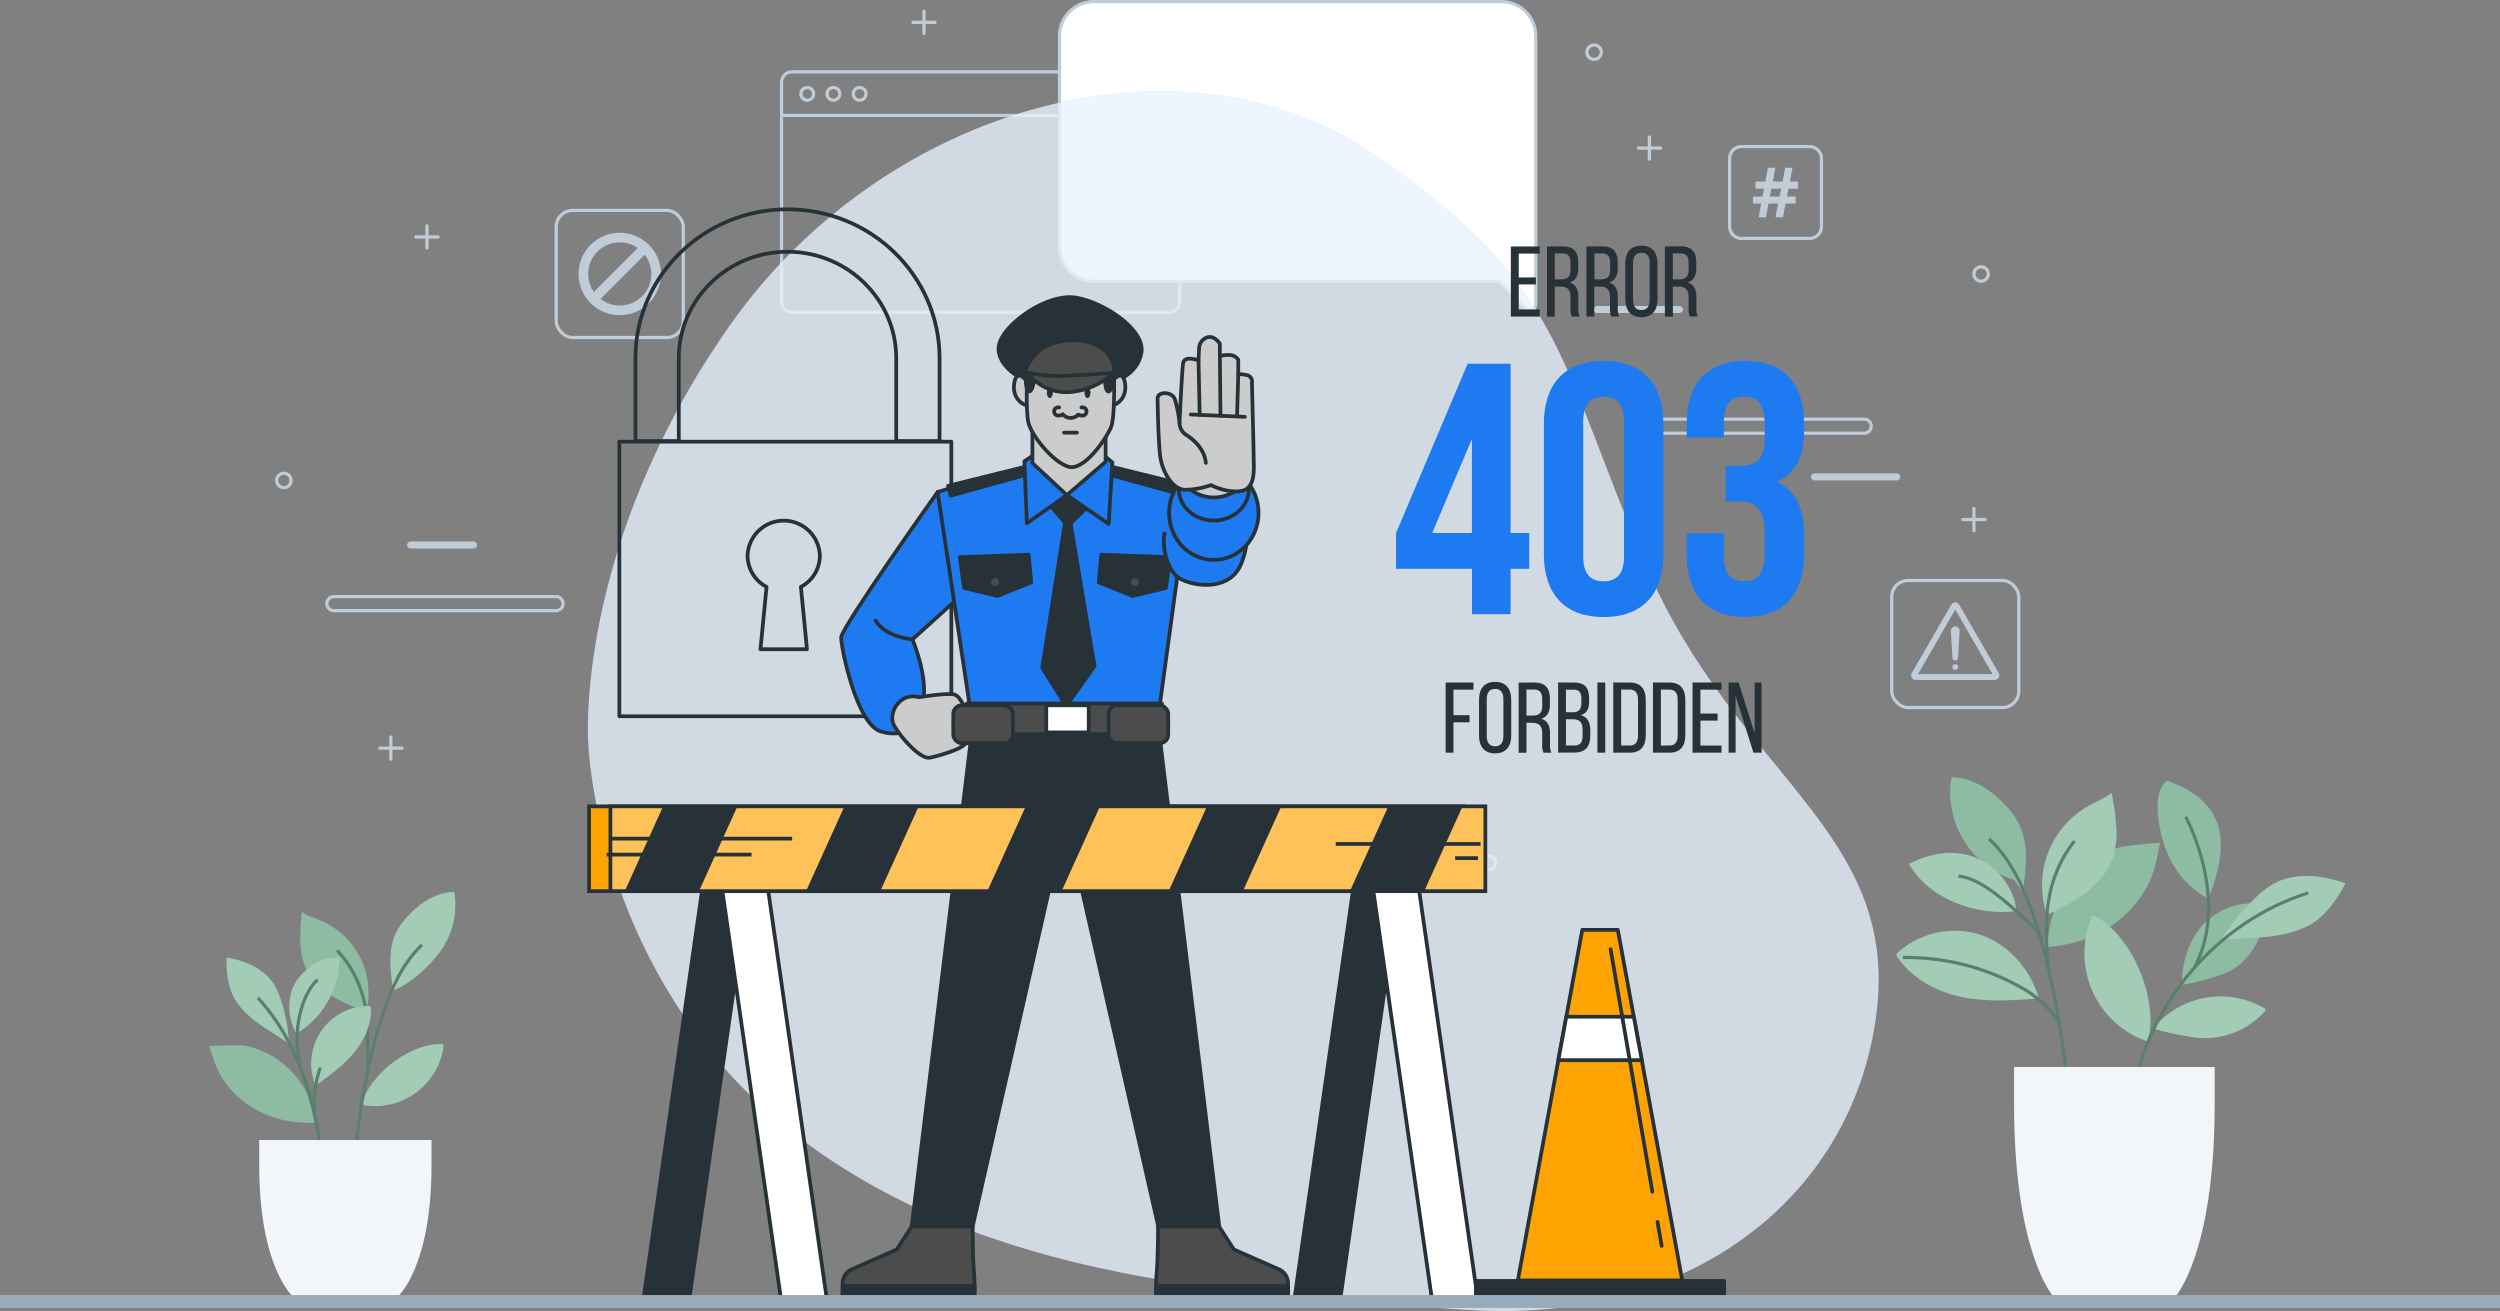 <svg xmlns="http://www.w3.org/2000/svg" width="777" height="407.5" viewBox="0 0 777 407.5">
  <rect x="0" y="0" width="777" height="407.5" fill="#808080" stroke="none"/>
  <g id="Group_15653" data-name="Group 15653" transform="translate(-245 -281.5)">
    <g id="Group_62" data-name="Group 62" transform="translate(187.925 242.928)">
      <path id="Path_106" data-name="Path 106" d="M170.861,353.02A24.293,24.293,0,0,0,157.2,324.9c-2.107-.94-4.366-1.59-6.274-2.886a55.97,55.97,0,0,0-.511,8.243,23.974,23.974,0,0,0,1.218,8.044c2.444,6.607,9.08,10.669,15.62,13.287" fill="#8ebca2"/>
      <path id="Path_107" data-name="Path 107" d="M171.549,370.737c-.226-6.355.01-16.379-1.536-21.89a34.291,34.291,0,0,0-8.159-14.9" fill="none" stroke="#597f6e" stroke-miterlimit="10" stroke-width="1"/>
      <path id="Path_108" data-name="Path 108" d="M155.316,387.507a28.478,28.478,0,0,0-11.362-19.21,28.159,28.159,0,0,0-10.235-4.627c-2.072-.477-11.644.021-11.644.021s2.03,7.094,4.385,10.5c5.489,7.937,15.11,13.969,28.856,13.318" fill="#8ebca2"/>
      <path id="Path_109" data-name="Path 109" d="M146.945,363.065a53.322,53.322,0,0,0-2.5-13.514,22.229,22.229,0,0,0-2.208-5.038c-3.158-5.016-9.074-7.362-14.763-8.395-.07,4.843.485,9.934,3.146,13.915a25.788,25.788,0,0,0,4.271,4.633c3.087,2.8,8.742,5.9,12.058,8.4" fill="#a2ccb6"/>
      <path id="Path_110" data-name="Path 110" d="M179.25,346.338c-.891-6.117-1.716-12.687,1.067-18.208a21.877,21.877,0,0,1,3.962-5.3c3.738-3.848,8.629-7.029,13.993-7.038a24.709,24.709,0,0,1-3.217,16.76c-3.018,4.966-10.275,12.008-15.8,13.791" fill="#a2ccb6"/>
      <path id="Path_111" data-name="Path 111" d="M169.422,381.879A21.352,21.352,0,0,0,194.89,364a.68.68,0,0,0-.8-.939c-9.833-.05-22.042,9.34-24.671,18.814" fill="#a2ccb6"/>
      <path id="Path_112" data-name="Path 112" d="M149.191,359.761c8.1-4.56,13.307-13.7,13.46-23.623-5.848-.325-10.25,3.274-12.8,6.376-3.547,4.318-3.846,11.907-.663,17.247" fill="#a2ccb6"/>
      <path id="Path_113" data-name="Path 113" d="M155.078,375.783A17.887,17.887,0,0,1,171.6,351.23a.773.773,0,0,1,.66.218.755.755,0,0,1,.1.412c.223,4.977-1.967,9.827-5.1,13.7s-7.18,6.89-11.234,9.785" fill="#a2ccb6"/>
      <path id="Path_114" data-name="Path 114" d="M188.23,332.206c-6.29,6-9.842,14.29-12.495,22.565-6.988,21.8-8.822,44.86-10.609,67.68" fill="none" stroke="#597f6e" stroke-miterlimit="10" stroke-width="1"/>
      <path id="Path_115" data-name="Path 115" d="M154.824,384.353a33.727,33.727,0,0,1,1.819-13.992" fill="none" stroke="#597f6e" stroke-miterlimit="10" stroke-width="1"/>
      <path id="Path_116" data-name="Path 116" d="M155.78,343.037c-5.107,4.558-8.078,16.954-5.366,26.062" fill="none" stroke="#597f6e" stroke-miterlimit="10" stroke-width="1"/>
      <path id="Path_117" data-name="Path 117" d="M157.914,412.536c-.249-20.952-5.125-47.082-20.711-63.843" fill="none" stroke="#597f6e" stroke-miterlimit="10" stroke-width="1"/>
      <path id="Path_118" data-name="Path 118" d="M191.188,392.877v7.992c0,31.689-10.506,40.7-10.506,40.7H148.149s-10.506-9.014-10.506-40.7v-7.992Z" fill="#f2f5f9"/>
    </g>
    <g id="Group_47" data-name="Group 47" transform="translate(355.287 242.928)">
      <path id="Path_64" data-name="Path 64" d="M526.154,332.892a33.154,33.154,0,0,1,10.283-23.863,32.812,32.812,0,0,1,11.136-6.855c2.322-.856,13.449-1.7,13.449-1.7s-1.3,8.491-3.512,12.77c-5.167,9.977-15.386,18.364-31.356,19.643" fill="#8ebca2"/>
      <path id="Path_65" data-name="Path 65" d="M558.879,358.236a27.08,27.08,0,0,1,34.526-6.34.589.589,0,0,1,.143,1.081,25.163,25.163,0,0,1-20.913,8.141,90.026,90.026,0,0,1-13.756-2.882" fill="#a2ccb6"/>
      <path id="Path_66" data-name="Path 66" d="M567.82,344.692c.008-7.766,2.59-14.737,7.149-19.3a21.48,21.48,0,0,1,17.991-5.859.967.967,0,0,1,.661.278,1.256,1.256,0,0,1,.214.894c-.4,9.35-5.084,17.091-12.234,20.2a70.461,70.461,0,0,1-13.781,3.788" fill="#8ebca2"/>
      <path id="Path_67" data-name="Path 67" d="M579.878,330.8a65.439,65.439,0,0,1,11.1-13.462,27.687,27.687,0,0,1,5.607-4.217c6.689-3.593,14.941-2.48,22.133-.047-2.86,5.433-6.591,10.75-12.078,13.5a33.224,33.224,0,0,1-7.743,2.468c-5.262,1.171-13.668,1.057-19.014,1.754" fill="#a2ccb6"/>
      <path id="Path_68" data-name="Path 68" d="M576.054,317.832c-13.382-7.01-15.358-21.63-15.7-27.038-.212-3.388.009-7.156,2.832-9.6,16.582,5.837,20.815,17.062,12.864,36.633" fill="#8ebca2"/>
      <path id="Path_69" data-name="Path 69" d="M518.388,315.724c1.038-7.121,2-14.771-1.242-21.2a25.477,25.477,0,0,0-4.612-6.177c-4.352-4.48-10.046-8.183-16.291-8.193a28.473,28.473,0,0,0,19.339,31.823" fill="#8ebca2"/>
      <path id="Path_70" data-name="Path 70" d="M557.307,362.3a28.912,28.912,0,0,1-17.641-38.261.921.921,0,0,1,1.572-.556c11.543,6.634,19.441,25.937,16.069,38.817" fill="#a2ccb6"/>
      <path id="Path_71" data-name="Path 71" d="M525.94,322.968a28.285,28.285,0,0,1,13.021-33.989c2.349-1.3,4.9-2.282,6.987-3.976a65.212,65.212,0,0,1,1.419,9.51,27.87,27.87,0,0,1-.606,9.451c-2.171,7.909-9.461,13.286-16.783,16.979" fill="#a2ccb6"/>
      <path id="Path_72" data-name="Path 72" d="M516.27,321.768c-12.017,1.456-26.815-3.394-33.238-14.714,20.548-10.444,33.238,5.534,33.238,14.714" fill="#a2ccb6"/>
      <path id="Path_73" data-name="Path 73" d="M523.282,348.582c-2.7-9.229-9.787-16.8-18.33-19.565a26.239,26.239,0,0,0-25.2,5.471,1.014,1.014,0,0,0-.286,1.617c4.592,6.641,11.92,10.562,19.414,12.215s15.231,1.258,22.86.687" fill="#a2ccb6"/>
      <path id="Path_74" data-name="Path 74" d="M507.933,299.272c7.323,6.981,11.459,16.636,14.547,26.27,8.136,25.377,10.27,52.226,12.351,78.793" fill="none" stroke="#597f6e" stroke-miterlimit="10" stroke-width="1"/>
      <path id="Path_75" data-name="Path 75" d="M529.718,356.448a33.2,33.2,0,0,0-12.294-11.23,72.97,72.97,0,0,0-36.284-9.052" fill="none" stroke="#597f6e" stroke-miterlimit="10" stroke-width="1"/>
      <path id="Path_76" data-name="Path 76" d="M526.181,338.781c-.375-7.393-.917-14.19.324-20.737a39.924,39.924,0,0,1,7.968-18.1" fill="none" stroke="#597f6e" stroke-miterlimit="10" stroke-width="1"/>
      <path id="Path_77" data-name="Path 77" d="M498.406,310.868c7.944.644,17.864,10.9,24.876,17.244" fill="none" stroke="#597f6e" stroke-miterlimit="10" stroke-width="1"/>
      <path id="Path_78" data-name="Path 78" d="M552.443,379.852c4.408-29.185,26.518-54.965,54.692-63.768" fill="none" stroke="#597f6e" stroke-miterlimit="10" stroke-width="1"/>
      <path id="Path_79" data-name="Path 79" d="M569.057,292.418c6.591,13.294,10.705,32.186,2.563,47.052" fill="none" stroke="#597f6e" stroke-miterlimit="10" stroke-width="1"/>
      <path id="Path_80" data-name="Path 80" d="M578.031,370.187V381.9c0,46.455-12.231,59.669-12.231,59.669H527.926s-12.232-13.214-12.232-59.669V370.187Z" fill="#f2f5f9"/>
    </g>
    <g id="Group_15651" data-name="Group 15651" transform="translate(-19 -30)">
      <g id="Group_1" data-name="Group 1" transform="translate(258.015 256.323)">
        <rect id="Rectangle_2" data-name="Rectangle 2" width="123.751" height="74.75" rx="3.206" transform="translate(248.891 77.505)" fill="none" stroke="#c0ccd8" stroke-miterlimit="10" stroke-width="1"/>
        <line id="Line_1" data-name="Line 1" x2="123.751" transform="translate(248.891 91.05)" fill="none" stroke="#c0ccd8" stroke-miterlimit="10" stroke-width="1"/>
        <circle id="Ellipse_1" data-name="Ellipse 1" cx="1.978" cy="1.978" r="1.978" transform="translate(254.906 82.374)" fill="none" stroke="#c0ccd8" stroke-miterlimit="10" stroke-width="1"/>
        <path id="Path_1" data-name="Path 1" d="M267,84.352a1.978,1.978,0,1,1-1.978-1.978A1.978,1.978,0,0,1,267,84.352Z" fill="none" stroke="#c0ccd8" stroke-miterlimit="10" stroke-width="1"/>
        <path id="Path_2" data-name="Path 2" d="M275.138,84.352a1.978,1.978,0,1,1-1.978-1.978A1.978,1.978,0,0,1,275.138,84.352Z" fill="none" stroke="#c0ccd8" stroke-miterlimit="10" stroke-width="1"/>
      </g>
      <g id="Group_5" data-name="Group 5" transform="translate(258.015 256.323)">
        <g id="Group_4" data-name="Group 4">
          <g id="Group_2" data-name="Group 2">
            <rect id="Rectangle_3" data-name="Rectangle 3" width="39.503" height="39.503" rx="5.12" transform="translate(178.852 120.573)" fill="none" stroke="#c0ccd8" stroke-linejoin="round" stroke-width="1"/>
          </g>
          <g id="Group_3" data-name="Group 3">
            <circle id="Ellipse_2" data-name="Ellipse 2" cx="11.314" cy="11.314" r="11.314" transform="translate(187.29 129.01)" fill="none" stroke="#c0ccd8" stroke-miterlimit="10" stroke-width="3"/>
            <line id="Line_2" data-name="Line 2" x1="15.974" y2="15.974" transform="translate(190.268 132.337)" fill="none" stroke="#c0ccd8" stroke-miterlimit="10" stroke-width="3"/>
          </g>
        </g>
      </g>
      <path id="Path_3" data-name="Path 3" d="M480.238,151.089l-8.193-8.49H345.958a10.683,10.683,0,0,1-10.683-10.683V66.36a10.683,10.683,0,0,1,10.683-10.683H472.611A10.683,10.683,0,0,1,483.294,66.36v83.495A1.777,1.777,0,0,1,480.238,151.089Z" transform="translate(258.015 256.323)" fill="#fff" stroke="#c0ccd8" stroke-linejoin="round" stroke-width="1"/>
      <g id="Group_12" data-name="Group 12" transform="translate(258.015 256.323)">
        <g id="Group_11" data-name="Group 11">
          <g id="Group_8" data-name="Group 8">
            <rect id="Rectangle_4" data-name="Rectangle 4" width="39.503" height="39.503" rx="5.12" transform="translate(593.929 235.585)" fill="none" stroke="#c0ccd8" stroke-linejoin="round" stroke-width="1"/>
          </g>
          <g id="Group_10" data-name="Group 10">
            <g id="Group_9" data-name="Group 9">
              <path id="Path_7" data-name="Path 7" d="M626.412,266.43a1.415,1.415,0,0,1-.473.081l-24.517.008a1.437,1.437,0,0,1-1.246-2.156l12.252-21.237a1.436,1.436,0,0,1,2.489,0l12.267,21.229a1.437,1.437,0,0,1-.772,2.076ZM602.1,264.692l23.166-.009-11.59-20.058Z" fill="#c0ccd8"/>
            </g>
            <path id="Path_8" data-name="Path 8" d="M613.678,260.471h0a.868.868,0,0,1-.867-.829l-.5-8.356a1.361,1.361,0,0,1,1.359-1.423h0a1.362,1.362,0,0,1,1.361,1.422l-.49,8.357A.869.869,0,0,1,613.678,260.471Z" fill="#c0ccd8"/>
            <path id="Path_9" data-name="Path 9" d="M614.563,262.486a.884.884,0,1,1-.884-.883A.884.884,0,0,1,614.563,262.486Z" fill="#c0ccd8"/>
          </g>
        </g>
      </g>
      <path id="Path_10" data-name="Path 10" d="M96.442,204.5a2.229,2.229,0,1,1-2.228-2.228A2.228,2.228,0,0,1,96.442,204.5Z" transform="translate(258.015 256.323)" fill="none" stroke="#c0ccd8" stroke-linecap="round" stroke-linejoin="round" stroke-width="1"/>
      <path id="Path_11" data-name="Path 11" d="M470.817,323.314a2.229,2.229,0,1,1-2.228-2.229A2.229,2.229,0,0,1,470.817,323.314Z" transform="translate(258.015 256.323)" fill="none" stroke="#c0ccd8" stroke-linecap="round" stroke-linejoin="round" stroke-width="1"/>
      <path id="Path_12" data-name="Path 12" d="M623.942,140.324a2.229,2.229,0,1,1-2.229-2.228A2.228,2.228,0,0,1,623.942,140.324Z" transform="translate(258.015 256.323)" fill="none" stroke="#c0ccd8" stroke-linecap="round" stroke-linejoin="round" stroke-width="1"/>
      <path id="Path_13" data-name="Path 13" d="M503.662,71.4a2.229,2.229,0,1,1-2.229-2.228A2.228,2.228,0,0,1,503.662,71.4Z" transform="translate(258.015 256.323)" fill="none" stroke="#c0ccd8" stroke-linecap="round" stroke-linejoin="round" stroke-width="1"/>
      <g id="Group_13" data-name="Group 13" transform="translate(258.015 256.323)">
        <line id="Line_3" data-name="Line 3" y2="6.9" transform="translate(619.485 213.203)" fill="none" stroke="#c0ccd8" stroke-linecap="round" stroke-linejoin="round" stroke-width="1"/>
        <line id="Line_4" data-name="Line 4" x1="6.901" transform="translate(616.035 216.654)" fill="none" stroke="#c0ccd8" stroke-linecap="round" stroke-linejoin="round" stroke-width="1"/>
      </g>
      <g id="Group_15" data-name="Group 15" transform="translate(258.015 256.323)">
        <line id="Line_7" data-name="Line 7" y2="6.901" transform="translate(293.163 58.677)" fill="none" stroke="#c0ccd8" stroke-linecap="round" stroke-linejoin="round" stroke-width="1"/>
        <line id="Line_8" data-name="Line 8" x1="6.9" transform="translate(289.712 62.127)" fill="none" stroke="#c0ccd8" stroke-linecap="round" stroke-linejoin="round" stroke-width="1"/>
      </g>
      <g id="Group_16" data-name="Group 16" transform="translate(258.015 256.323)">
        <line id="Line_9" data-name="Line 9" y2="6.9" transform="translate(138.696 125.375)" fill="none" stroke="#c0ccd8" stroke-linecap="round" stroke-linejoin="round" stroke-width="1"/>
        <line id="Line_10" data-name="Line 10" x1="6.9" transform="translate(135.246 128.825)" fill="none" stroke="#c0ccd8" stroke-linecap="round" stroke-linejoin="round" stroke-width="1"/>
      </g>
      <g id="Group_17" data-name="Group 17" transform="translate(258.015 256.323)">
        <line id="Line_11" data-name="Line 11" y2="6.9" transform="translate(127.465 284.249)" fill="none" stroke="#c0ccd8" stroke-linecap="round" stroke-linejoin="round" stroke-width="1"/>
        <line id="Line_12" data-name="Line 12" x1="6.9" transform="translate(124.014 287.699)" fill="none" stroke="#c0ccd8" stroke-linecap="round" stroke-linejoin="round" stroke-width="1"/>
      </g>
      <g id="Group_18" data-name="Group 18" transform="translate(258.015 256.323)">
        <line id="Line_13" data-name="Line 13" y2="6.901" transform="translate(518.615 97.746)" fill="none" stroke="#c0ccd8" stroke-linecap="round" stroke-linejoin="round" stroke-width="1"/>
        <line id="Line_14" data-name="Line 14" x1="6.9" transform="translate(515.164 101.197)" fill="none" stroke="#c0ccd8" stroke-linecap="round" stroke-linejoin="round" stroke-width="1"/>
      </g>
      <path id="Path_14" data-name="Path 14" d="M178.8,244.962h-69.05a2.185,2.185,0,0,1-2.185-2.185h0a2.184,2.184,0,0,1,2.185-2.184H178.8a2.184,2.184,0,0,1,2.185,2.184h0A2.185,2.185,0,0,1,178.8,244.962Z" transform="translate(258.015 256.323)" fill="none" stroke="#c0ccd8" stroke-miterlimit="10" stroke-width="1"/>
      <path id="Path_15" data-name="Path 15" d="M585.366,189.821h-69.05a2.185,2.185,0,0,1-2.185-2.185h0a2.184,2.184,0,0,1,2.185-2.184h69.05a2.184,2.184,0,0,1,2.184,2.184h0A2.184,2.184,0,0,1,585.366,189.821Z" transform="translate(258.015 256.323)" fill="none" stroke="#c0ccd8" stroke-miterlimit="10" stroke-width="1"/>
      <path id="Path_16" data-name="Path 16" d="M595.474,204.5H569.949a1.092,1.092,0,0,1-1.092-1.092h0a1.091,1.091,0,0,1,1.092-1.092h25.525a1.091,1.091,0,0,1,1.092,1.092h0A1.092,1.092,0,0,1,595.474,204.5Z" transform="translate(258.015 256.323)" fill="#c0ccd8"/>
      <path id="Path_17" data-name="Path 17" d="M527.927,152.467H502.4a1.092,1.092,0,0,1-1.092-1.092h0a1.092,1.092,0,0,1,1.092-1.093h25.525a1.092,1.092,0,0,1,1.092,1.093h0A1.092,1.092,0,0,1,527.927,152.467Z" transform="translate(258.015 256.323)" fill="#c0ccd8"/>
      <path id="Path_18" data-name="Path 18" d="M153.139,225.657H133.613a1.092,1.092,0,0,1-1.092-1.092h0a1.092,1.092,0,0,1,1.092-1.092h19.526a1.092,1.092,0,0,1,1.092,1.092h0A1.092,1.092,0,0,1,153.139,225.657Z" transform="translate(258.015 256.323)" fill="#c0ccd8"/>
      <g id="Group_21" data-name="Group 21" transform="translate(258.015 256.323)">
        <path id="Rectangle_5" data-name="Rectangle 5" d="M3.7,0h21.14a3.7,3.7,0,0,1,3.7,3.7v21.14a3.7,3.7,0,0,1-3.7,3.7H3.7a3.7,3.7,0,0,1-3.7-3.7V3.7A3.7,3.7,0,0,1,3.7,0Z" transform="translate(572.089 129.279) rotate(180)" fill="none" stroke="#c0ccd8" stroke-linejoin="round" stroke-width="1"/>
        <g id="Group_20" data-name="Group 20">
          <g id="Group_19" data-name="Group 19">
            <path id="Path_19" data-name="Path 19" d="M561.862,113.806l-.5,2.451h2.727v2.177h-3.139l-.813,4.289h-2.325l.825-4.289h-3l-.8,4.289h-2.272l.782-4.289H550.83v-2.177h2.926l.5-2.451h-2.661V111.6h3.053l.813-4.3h2.314l-.813,4.3H560l.823-4.3H563.1l-.824,4.3h2.536v2.208Zm-5.814,2.451h3.025l.5-2.451h-3.024Z" fill="#c0ccd8"/>
          </g>
        </g>
      </g>
    </g>
    <g id="Group_15652" data-name="Group 15652" transform="translate(372.355 238.9)">
      <g id="freepik--background-simple--inject-2">
        <path id="Path_9136" data-name="Path 9136" d="M55.48,273.73s2.32,72,62.43,120,143.41,51.43,210.84,56,119.23-33.62,127-91.32-43.72-74.64-71.68-140.33S358.64,130.8,299.49,90.4,147.8,74.81,99.29,144,55.48,273.73,55.48,273.73Z" fill="rgba(30,122,240,0.26)"/>
        <path id="Path_9137" data-name="Path 9137" d="M55.48,273.73s2.32,72,62.43,120,143.41,51.43,210.84,56,119.23-33.62,127-91.32-43.72-74.64-71.68-140.33S358.64,130.8,299.49,90.4,147.8,74.81,99.29,144,55.48,273.73,55.48,273.73Z" fill="#fff" opacity="0.7"/>
      </g>
      <g id="freepik--Padlock--inject-2">
        <path id="Path_9138" data-name="Path 9138" d="M83.61,179.69V153.92c0-18.24,15.16-33.08,33.79-33.08s33.79,14.84,33.79,33.08v25.77h13.47V153.92c0-25.51-21.2-46.27-47.26-46.27s-47.26,20.76-47.26,46.27v25.77Z" fill="none" stroke="#263238" stroke-linecap="round" stroke-linejoin="round" stroke-width="1.166"/>
        <rect id="Rectangle_2468" data-name="Rectangle 2468" width="103.18" height="85.35" transform="translate(65.14 179.87)" fill="none" stroke="#263238" stroke-linecap="round" stroke-linejoin="round" stroke-width="1.166"/>
        <path id="Path_9139" data-name="Path 9139" d="M127.46,215.32a11.24,11.24,0,0,0-22.47,0,11,11,0,0,0,5.9,9.68L109,244.38h14.45L121.56,225a11,11,0,0,0,5.9-9.68Z" fill="none" stroke="#263238" stroke-linecap="round" stroke-linejoin="round" stroke-width="1.166"/>
      </g>
      <g id="freepik--Character--inject-2">
        <path id="Path_9140" data-name="Path 9140" d="M232.64,267.99l-25.69-1.69v-.42l-3.16.21-3.15-.21v.42l-25.69,1.69L156,423.79h18.95l28.21-124.22h1.27l28.21,124.22h18.95Z" fill="#263238" stroke="#263238" stroke-linecap="round" stroke-linejoin="round" stroke-width="1.166"/>
        <path id="Path_9141" data-name="Path 9141" d="M156,423.78l-4.63,7.16-14.32,6.32a4.88,4.88,0,0,0-2.52,4.21v5.47h40.84a54.213,54.213,0,0,0,0-8.84c-.42-4.21-.42-14.32-.42-14.32Z" fill="#4c4c4c" stroke="#263238" stroke-linecap="round" stroke-linejoin="round" stroke-width="1.166"/>
        <path id="Path_9142" data-name="Path 9142" d="M134.53,442.31v4.63h40.84s.19-2,.19-4.63Z" fill="#263238" stroke="#263238" stroke-linecap="round" stroke-linejoin="round" stroke-width="1.166"/>
        <path id="Path_9143" data-name="Path 9143" d="M251.51,423.78l4.63,7.16,14.32,6.32a4.88,4.88,0,0,1,2.52,4.21v5.47H232.14a54.208,54.208,0,0,1,0-8.84c.42-4.21.42-14.32.42-14.32Z" fill="#4c4c4c" stroke="#263238" stroke-linecap="round" stroke-linejoin="round" stroke-width="1.166"/>
        <path id="Path_9144" data-name="Path 9144" d="M273,442.31v4.63H232.14s-.18-2-.19-4.63Z" fill="#263238" stroke="#263238" stroke-linecap="round" stroke-linejoin="round" stroke-width="1.166"/>
        <path id="Path_9145" data-name="Path 9145" d="M164.07,195.51s-30,42.16-30,45.25,4.77,26.95,12.35,29.19,11.79-1.68,13.19-9.54-3.37-19.09-3.37-19.09l14-12.63Z" fill="#1e7af0" stroke="#263238" stroke-linecap="round" stroke-linejoin="round" stroke-width="1.166"/>
        <path id="Path_9146" data-name="Path 9146" d="M158.25,259.29s8.7-1.41,10.95-.85,3.93,5.9,3.93,5.9.84,7.86-.57,9.54-8.14,3.65-10.94,4.21-8.71-5.89-11-9.82S152.35,257.6,158.25,259.29Z" fill="#ccc" stroke="#263238" stroke-linecap="round" stroke-linejoin="round" stroke-width="1.166"/>
        <path id="Path_9147" data-name="Path 9147" d="M170.38,193.6l-6.31,1.91,9.94,66.35h59.08l8.99-65.97-8.03-3.06-29.64-6.5Z" fill="#1e7af0" stroke="#263238" stroke-linecap="round" stroke-linejoin="round" stroke-width="1.166"/>
        <path id="Path_9148" data-name="Path 9148" d="M236.34,215.78l-1.33,9.56-10.33,2.48-10.52-4.2.77-8.61Z" fill="#263238" stroke="#263238" stroke-linecap="round" stroke-linejoin="round" stroke-width="1.166"/>
        <circle id="Ellipse_108" data-name="Ellipse 108" cx="1.82" cy="1.82" r="1.82" transform="translate(223.53 221.7)" fill="#4c4c4c" stroke="#263238" stroke-linecap="round" stroke-linejoin="round" stroke-width="1.166"/>
        <path id="Path_9149" data-name="Path 9149" d="M198.1,198.57l5.55,6.5-7.08,45.12,7.46,11.86,8.8-12.43-7.46-44.36,6.31-6.12-6.69-8.6Z" fill="#263238" stroke="#263238" stroke-linecap="round" stroke-linejoin="round" stroke-width="1.166"/>
        <path id="Path_9150" data-name="Path 9150" d="M192.75,187.29l-25.43,6.31.77,3.06,24.85-6.89Z" fill="#263238" stroke="#263238" stroke-linecap="round" stroke-linejoin="round" stroke-width="1.166"/>
        <path id="Path_9151" data-name="Path 9151" d="M213.59,186.52l25.43,6.31-.76,3.06-24.86-6.88Z" fill="#263238" stroke="#263238" stroke-linecap="round" stroke-linejoin="round" stroke-width="1.166"/>
        <path id="Path_9152" data-name="Path 9152" d="M239,192.83s9.62,2.17,15.51,5.54,7.3,10.95,3.93,19.37-13.75,7.3-18.52,5-6.18-10.66-5.34-14.31" fill="#1e7af0" stroke="#263238" stroke-linecap="round" stroke-linejoin="round" stroke-width="1.166"/>
        <path id="Path_9153" data-name="Path 9153" d="M193.9,184.04l-2.87,1.91.76,19.31,12.43-8.79,13,8.98,1.15-19.12-3.44-2.87Z" fill="#1e7af0" stroke="#263238" stroke-linecap="round" stroke-linejoin="round" stroke-width="1.166"/>
        <path id="Path_9154" data-name="Path 9154" d="M219,161.07s7.06-1.72,8.39-8.78S216,136.64,207.18,135.12s-21.75,7.63-23.85,13.93,6.1,12.59,14.88,13.93S219,161.07,219,161.07Z" fill="#263238" stroke="#263238" stroke-linecap="round" stroke-linejoin="round" stroke-width="1.166"/>
        <path id="Path_9155" data-name="Path 9155" d="M192.68,162.22s-3.82-5.92-4.77-.77,3.05,7.44,4.77,7.25S192.68,162.22,192.68,162.22Z" fill="#ccc" stroke="#263238" stroke-linecap="round" stroke-linejoin="round" stroke-width="1.166"/>
        <path id="Path_9156" data-name="Path 9156" d="M217.49,162.22s3.82-5.92,4.77-.77-3,7.44-4.77,7.25S217.49,162.22,217.49,162.22Z" fill="#ccc" stroke="#263238" stroke-linecap="round" stroke-linejoin="round" stroke-width="1.166"/>
        <path id="Path_9157" data-name="Path 9157" d="M193.52,173.9v12.62l10.7,9.95,12.05-10.33V174.29Z" fill="#ccc" stroke="#263238" stroke-linecap="round" stroke-linejoin="round" stroke-width="1.166"/>
        <path id="Path_9158" data-name="Path 9158" d="M191.92,158.4s-.58,11.83.38,15.65,7.25,11.83,12.21,13.55,11.83-8.59,13.36-12,.95-17.94.95-17.94-2.09-5-6.29-6.48S195.35,147,191.92,158.4Z" fill="#ccc" stroke="#263238" stroke-linecap="round" stroke-linejoin="round" stroke-width="1.166"/>
        <path id="Path_9159" data-name="Path 9159" d="M199.85,164.68c0,.9-.41,1.63-.92,1.63s-.92-.73-.92-1.63.41-1.63.92-1.63S199.85,163.78,199.85,164.68Z" fill="#263238"/>
        <path id="Path_9160" data-name="Path 9160" d="M211.56,164.68c0,.9-.41,1.63-.92,1.63s-.92-.73-.92-1.63.41-1.63.92-1.63S211.56,163.78,211.56,164.68Z" fill="#263238"/>
        <path id="Path_9161" data-name="Path 9161" d="M201.84,169.24a1.28,1.28,0,1,0,0,2.49,1.74,1.74,0,0,0,1.11-.37,3.21,3.21,0,0,0,4.82.08,1.8,1.8,0,0,0,1,.29,1.28,1.28,0,1,0,0-2.49" fill="#ccc" stroke="#263238" stroke-linecap="round" stroke-linejoin="round" stroke-width="1.166"/>
        <line id="Line_24" data-name="Line 24" x2="3.99" transform="translate(203.36 177.07)" fill="#ccc" stroke="#263238" stroke-linecap="round" stroke-linejoin="round" stroke-width="1.166"/>
        <path id="Path_9162" data-name="Path 9162" d="M191.48,161.27s.14,3.84,1.42,2.84,1.7-7.52.57-8.37S191.48,159.29,191.48,161.27Z" fill="#263238" stroke="#263238" stroke-linecap="round" stroke-linejoin="round" stroke-width="1.166"/>
        <path id="Path_9163" data-name="Path 9163" d="M216.11,161.27s.15,3.84,1.42,2.84,1.71-7.52.57-8.37S216.11,159.29,216.11,161.27Z" fill="#263238" stroke="#263238" stroke-linecap="round" stroke-linejoin="round" stroke-width="1.166"/>
        <path id="Path_9164" data-name="Path 9164" d="M191.48,158.15s.43.35.42.52c1.85,1,6.1,2.84,13,3.21a26.56,26.56,0,0,0,14-3.43c0-.51,0-.81,0-.82-.17-4.47-3.49-7.45-7.6-8.59a19.57,19.57,0,0,0-12.24.61,12,12,0,0,0-5.07,3.65C193.48,153.86,190.78,157.59,191.48,158.15Z" fill="#4c4c4c" stroke="#263238" stroke-linecap="round" stroke-linejoin="round" stroke-width="1.166"/>
        <path id="Path_9165" data-name="Path 9165" d="M191.92,158.4a45.19,45.19,0,0,0,13,.95c8.21-.38,13.92-.95,13.92-.95a22.64,22.64,0,0,1-13.8,6.06,15.14,15.14,0,0,1-13.12-6.06Z" fill="#4c4c4c" stroke="#263238" stroke-linecap="round" stroke-linejoin="round" stroke-width="1.166"/>
        <path id="Path_9166" data-name="Path 9166" d="M170.96,215.78l1.33,9.56,10.33,2.48,10.51-4.2-.76-8.61Z" fill="#263238" stroke="#263238" stroke-linecap="round" stroke-linejoin="round" stroke-width="1.166"/>
        <circle id="Ellipse_109" data-name="Ellipse 109" cx="1.82" cy="1.82" r="1.82" transform="translate(180.13 221.7)" fill="#4c4c4c" stroke="#263238" stroke-linecap="round" stroke-linejoin="round" stroke-width="1.166"/>
        <rect id="Rectangle_2469" data-name="Rectangle 2469" width="60.63" height="9.54" transform="translate(173.13 261.25)" fill="#4c4c4c" stroke="#263238" stroke-linecap="round" stroke-linejoin="round" stroke-width="1.166"/>
        <rect id="Rectangle_2470" data-name="Rectangle 2470" width="18.53" height="11.79" rx="2.67" transform="translate(168.92 261.81)" fill="#4c4c4c" stroke="#263238" stroke-linecap="round" stroke-linejoin="round" stroke-width="1.166"/>
        <rect id="Rectangle_2471" data-name="Rectangle 2471" width="18.53" height="11.79" rx="2.67" transform="translate(217.2 261.81)" fill="#4c4c4c" stroke="#263238" stroke-linecap="round" stroke-linejoin="round" stroke-width="1.166"/>
        <rect id="Rectangle_2472" data-name="Rectangle 2472" width="13.19" height="8.42" transform="translate(197.83 261.81)" fill="#fff" stroke="#263238" stroke-linecap="round" stroke-linejoin="round" stroke-width="1.166"/>
        <path id="Path_9167" data-name="Path 9167" d="M156.28,241.32s-8.42-.56-11.51-5.9" fill="none" stroke="#263238" stroke-linecap="round" stroke-linejoin="round" stroke-width="1.166"/>
        <ellipse id="Ellipse_110" data-name="Ellipse 110" cx="13.9" cy="14.6" rx="13.9" ry="14.6" transform="translate(236 187.42)" fill="#1e7af0" stroke="#263238" stroke-linecap="round" stroke-linejoin="round" stroke-width="1.166"/>
        <ellipse id="Ellipse_111" data-name="Ellipse 111" cx="10.88" cy="9.75" rx="10.88" ry="9.75" transform="translate(239.02 184.88)" fill="#1e7af0" stroke="#263238" stroke-linecap="round" stroke-linejoin="round" stroke-width="1.166"/>
        <ellipse id="Ellipse_112" data-name="Ellipse 112" cx="10.88" cy="9.75" rx="10.88" ry="9.75" transform="translate(239.02 177.71)" fill="#ccc" stroke="#263238" stroke-linecap="round" stroke-linejoin="round" stroke-width="1.166"/>
        <path id="Path_9168" data-name="Path 9168" d="M232.42,166.44s.19,14.38.92,18.62,3.69,9.77,7.75,9.77a25.53,25.53,0,0,0,7.93-1.47s4.79,2.58,9.4,1.84,3.87-7.19,3.87-10-.55-23.6-.55-23.6a2.009,2.009,0,0,0-1.48-2.39,15.8,15.8,0,0,0-2.76-.37v-4.43a3.36,3.36,0,0,0-3.14-1.47c-2.39,0-2.58.55-2.58.55v-4.06s-2-3.23-4.61-1.66a3.68,3.68,0,0,0-1.84,2.95l-.19,3.88s-4.42-1.66-4.79.92S239.24,174,239.24,174a40.861,40.861,0,0,0-1.47-7.38C236.85,164.22,232.42,164.22,232.42,166.44Z" fill="#ccc" stroke="#263238" stroke-linecap="round" stroke-linejoin="round" stroke-width="1.166"/>
        <line id="Line_25" data-name="Line 25" x2="0.37" y2="16.96" transform="translate(245.14 154.64)" fill="none" stroke="#263238" stroke-linecap="round" stroke-linejoin="round" stroke-width="1.166"/>
        <line id="Line_26" data-name="Line 26" x2="0.19" y2="18.25" transform="translate(251.78 153.53)" fill="none" stroke="#263238" stroke-linecap="round" stroke-linejoin="round" stroke-width="1.166"/>
        <line id="Line_27" data-name="Line 27" x1="0.37" y2="12.72" transform="translate(257.13 158.88)" fill="none" stroke="#263238" stroke-linecap="round" stroke-linejoin="round" stroke-width="1.166"/>
        <line id="Line_28" data-name="Line 28" x2="16.78" y2="0.73" transform="translate(242.75 171.42)" fill="none" stroke="#263238" stroke-linecap="round" stroke-linejoin="round" stroke-width="1.166"/>
        <path id="Path_9169" data-name="Path 9169" d="M239.24,174a4.51,4.51,0,0,0,1.81,3.58c1.82,1.14,5.92,4.1,6.37,8.88" fill="none" stroke="#263238" stroke-linecap="round" stroke-linejoin="round" stroke-width="1.166"/>
      </g>
      <g id="freepik--Text--inject-2">
        <path id="Path_9170" data-name="Path 9170" d="M350,128.81V131h-5.33v7.76h6.55V141h-9V119.2h9v2.21h-6.55v7.44Z" fill="#263238"/>
        <path id="Path_9171" data-name="Path 9171" d="M358.3,119.16c3.42,0,4.86,1.74,4.86,5v1.78c0,2.4-.84,3.89-2.71,4.48,2,.59,2.74,2.21,2.74,4.55v3.4a5.49,5.49,0,0,0,.43,2.61h-2.46a5.7,5.7,0,0,1-.4-2.64v-3.43c0-2.46-1.15-3.24-3.18-3.24h-1.71V141h-2.43V119.2Zm-.63,10.28c1.94,0,3.09-.63,3.09-3v-2.09c0-2-.72-3-2.52-3h-2.37v8.07Z" fill="#263238"/>
        <path id="Path_9172" data-name="Path 9172" d="M370.57,119.16c3.43,0,4.86,1.74,4.86,5v1.78c0,2.4-.84,3.89-2.71,4.48,2,.59,2.74,2.21,2.74,4.55v3.4a5.37,5.37,0,0,0,.44,2.61h-2.46a5.66,5.66,0,0,1-.41-2.64v-3.43c0-2.46-1.15-3.24-3.18-3.24h-1.71V141h-2.43V119.2ZM370,129.44c1.93,0,3.08-.63,3.08-3v-2.09c0-2-.71-3-2.52-3h-2.37v8.07Z" fill="#263238"/>
        <path id="Path_9173" data-name="Path 9173" d="M377.8,124.42c0-3.33,1.65-5.48,5-5.48s5,2.15,5,5.48V135.7c0,3.3-1.65,5.48-5,5.48s-5-2.18-5-5.48Zm2.4,11.4c0,2,.84,3.15,2.58,3.15s2.59-1.15,2.59-3.15V124.3c0-2-.81-3.15-2.59-3.15s-2.58,1.18-2.58,3.15Z" fill="#263238"/>
        <path id="Path_9174" data-name="Path 9174" d="M395,119.16c3.43,0,4.86,1.74,4.86,5v1.78c0,2.4-.84,3.89-2.71,4.48,2,.59,2.74,2.21,2.74,4.55v3.4a5.37,5.37,0,0,0,.44,2.61h-2.46a5.66,5.66,0,0,1-.41-2.64v-3.43c0-2.46-1.15-3.24-3.18-3.24h-1.71V141H390.1V119.2Zm-.62,10.28c1.93,0,3.08-.63,3.08-3v-2.09c0-2-.71-3-2.52-3h-2.37v8.07Z" fill="#263238"/>
        <path id="Path_9175" data-name="Path 9175" d="M329.38,264.88v2.21h-5v9.44h-2.43v-21.8h8.66v2.21h-6.23v7.94Z" fill="#263238"/>
        <path id="Path_9176" data-name="Path 9176" d="M332.33,260c0-3.33,1.66-5.48,5-5.48s5,2.15,5,5.48v11.28c0,3.3-1.65,5.48-5,5.48s-5-2.18-5-5.48Zm2.4,11.4c0,2,.84,3.15,2.59,3.15s2.58-1.15,2.58-3.15V259.87c0-2-.81-3.15-2.58-3.15s-2.59,1.18-2.59,3.15Z" fill="#263238"/>
        <path id="Path_9177" data-name="Path 9177" d="M349.5,254.73c3.42,0,4.86,1.74,4.86,5v1.78c0,2.4-.84,3.89-2.71,4.48,2,.59,2.74,2.21,2.74,4.55v3.4a5.37,5.37,0,0,0,.44,2.61h-2.46a5.53,5.53,0,0,1-.41-2.64v-3.43c0-2.46-1.15-3.24-3.18-3.24h-1.71v9.31h-2.43v-21.8ZM348.88,265c1.93,0,3.08-.63,3.08-3v-2.09c0-2-.72-3-2.52-3h-2.37V265Z" fill="#263238"/>
        <path id="Path_9178" data-name="Path 9178" d="M361.8,254.73c3.4,0,4.74,1.62,4.74,4.83v1c0,2.31-.66,3.74-2.56,4.33,2.12.6,2.93,2.28,2.93,4.68v1.83c0,3.28-1.59,5.11-5,5.11h-5v-21.8Zm-.59,9.25c1.93,0,2.93-.62,2.93-2.9V259.8c0-1.93-.66-2.86-2.4-2.86h-2.4v7Zm.72,10.34c1.77,0,2.58-.93,2.58-3v-1.93c0-2.43-1-3.24-3.05-3.24h-2.12v8.13Z" fill="#263238"/>
        <path id="Path_9179" data-name="Path 9179" d="M371.55,254.73v21.8h-2.43v-21.8Z" fill="#263238"/>
        <path id="Path_9180" data-name="Path 9180" d="M379.15,254.73c3.4,0,5,2,5,5.42v11c0,3.34-1.56,5.39-5,5.39h-5.1v-21.8Zm0,19.59c1.75,0,2.59-1.09,2.59-3.08V260c0-2-.84-3.08-2.62-3.08H376.5V274.3Z" fill="#263238"/>
        <path id="Path_9181" data-name="Path 9181" d="M391.49,254.73c3.39,0,4.95,2,4.95,5.42v11c0,3.34-1.56,5.39-4.95,5.39h-5.11v-21.8Zm0,19.59c1.74,0,2.58-1.09,2.58-3.08V260c0-2-.84-3.08-2.61-3.08h-2.62V274.3Z" fill="#263238"/>
        <path id="Path_9182" data-name="Path 9182" d="M406.47,264.38v2.18h-5.33v7.76h6.55v2.21h-9v-21.8h9v2.21h-6.55v7.44Z" fill="#263238"/>
        <path id="Path_9183" data-name="Path 9183" d="M412.08,276.53H409.9v-21.8H413l5,15.76V254.73h2.15v21.8h-2.53l-5.57-17.63Z" fill="#263238"/>
        <path id="Path_9184" data-name="Path 9184" d="M306.54,208.26l22.25-52.61h13.35v52.61h5.78v11.12h-5.78V233.5h-12V219.38h-23.6Zm23.58,0V179l-12.34,29.25Z" fill="#1e7af0"/>
        <path id="Path_9185" data-name="Path 9185" d="M352.48,174.33c0-12.45,6.56-19.57,18.57-19.57s18.58,7.12,18.58,19.57v40.49c0,12.46-6.57,19.57-18.58,19.57s-18.57-7.11-18.57-19.57Zm12.23,41.27c0,5.56,2.45,7.67,6.34,7.67s6.34-2.11,6.34-7.67v-42c0-5.57-2.44-7.68-6.34-7.68s-6.34,2.11-6.34,7.68Z" fill="#1e7af0"/>
        <path id="Path_9186" data-name="Path 9186" d="M421.1,174.78c0-7-2.44-8.9-6.34-8.9s-6.34,2.11-6.34,7.68v5H396.86v-4.23c0-12.45,6.22-19.57,18.24-19.57s18.24,7.12,18.24,19.57v2c0,8.34-2.67,13.57-8.57,16,6.12,2.67,8.57,8.45,8.57,16.35v6.12c0,12.46-6.23,19.57-18.24,19.57s-18.24-7.11-18.24-19.57v-6.45h11.56v7.23c0,5.56,2.45,7.67,6.34,7.67s6.34-1.89,6.34-8.78v-6.12c0-7.23-2.44-9.9-8-9.9H409v-11.1h4.78c4.56,0,7.34-2,7.34-8.23Z" fill="#1e7af0"/>
      </g>
      <g id="freepik--security-barrier--inject-2">
        <path id="Path_9187" data-name="Path 9187" d="M86.87,446.5H72.61L91.62,313.99h14.26Z" fill="#263238" stroke="#263238" stroke-miterlimit="10" stroke-width="1.166"/>
        <path id="Path_9188" data-name="Path 9188" d="M115.39,446.5h14.25L110.63,313.99H96.38Z" fill="#fff" stroke="#263238" stroke-miterlimit="10" stroke-width="1.166"/>
        <path id="Path_9189" data-name="Path 9189" d="M289.18,446.5H274.93l19-132.51h14.26Z" fill="#263238" stroke="#263238" stroke-miterlimit="10" stroke-width="1.166"/>
        <path id="Path_9190" data-name="Path 9190" d="M317.7,446.5h14.25L312.94,313.99H298.69Z" fill="#fff" stroke="#263238" stroke-miterlimit="10" stroke-width="1.166"/>
        <rect id="Rectangle_2473" data-name="Rectangle 2473" width="271.93" height="26.36" transform="translate(55.73 293.21)" fill="#ffa303" stroke="#263238" stroke-miterlimit="10" stroke-width="1.166"/>
        <rect id="Rectangle_2474" data-name="Rectangle 2474" width="271.93" height="26.36" transform="translate(62.36 293.21)" fill="#ffc258" stroke="#263238" stroke-miterlimit="10" stroke-width="1.166"/>
        <path id="Path_9191" data-name="Path 9191" d="M66.81,319.57H89.89l11.93-26.36H78.74Z" fill="#263238"/>
        <path id="Path_9192" data-name="Path 9192" d="M158.17,293.21H135.09l-11.93,26.36h23.08Z" fill="#263238"/>
        <path id="Path_9193" data-name="Path 9193" d="M327.21,293.21H304.13l-11.92,26.36h23.08Z" fill="#263238"/>
        <path id="Path_9194" data-name="Path 9194" d="M270.87,293.21H247.78l-11.92,26.36h23.08Z" fill="#263238"/>
        <path id="Path_9195" data-name="Path 9195" d="M214.52,293.21H191.44l-11.93,26.36h23.08Z" fill="#263238"/>
        <line id="Line_29" data-name="Line 29" x1="45" transform="translate(287.8 304.9)" fill="none" stroke="#263238" stroke-miterlimit="10" stroke-width="1.166"/>
        <line id="Line_30" data-name="Line 30" x1="7.1" transform="translate(324.91 309.31)" fill="none" stroke="#263238" stroke-miterlimit="10" stroke-width="1.166"/>
        <line id="Line_31" data-name="Line 31" x2="45" transform="translate(61.21 308.21)" fill="none" stroke="#263238" stroke-miterlimit="10" stroke-width="1.166"/>
        <line id="Line_32" data-name="Line 32" x2="56.84" transform="translate(62 303.25)" fill="none" stroke="#263238" stroke-miterlimit="10" stroke-width="1.166"/>
        <rect id="Rectangle_2475" data-name="Rectangle 2475" width="77.14" height="5.79" transform="translate(331.37 440.72)" fill="#263238" stroke="#263238" stroke-linecap="round" stroke-linejoin="round" stroke-width="1.166"/>
        <path id="Path_9196" data-name="Path 9196" d="M395.49,440.56h-51.1L364.42,331.6h11.04Z" fill="#ffa303" stroke="#263238" stroke-linecap="round" stroke-linejoin="round" stroke-width="1.166"/>
        <path id="Path_9197" data-name="Path 9197" d="M356.98,372.1h25.93l-2.49-13.5H359.46Z" fill="#fff" stroke="#263238" stroke-linecap="round" stroke-linejoin="round" stroke-width="1.166"/>
        <line id="Line_33" data-name="Line 33" x2="1.28" y2="7.45" transform="translate(387.81 422.37)" fill="#92e3a9" stroke="#263238" stroke-linecap="round" stroke-linejoin="round" stroke-width="1.166"/>
        <line id="Line_34" data-name="Line 34" x2="12.98" y2="75.38" transform="translate(373.22 337.62)" fill="#92e3a9" stroke="#263238" stroke-linecap="round" stroke-linejoin="round" stroke-width="1.166"/>
      </g>
      <g id="freepik--Floor--inject-2">
        <line id="Line_35" data-name="Line 35" x2="6.91" transform="translate(450.01 446.5)" fill="none" stroke="#263238" stroke-linecap="round" stroke-linejoin="round" stroke-width="1.166"/>
        <line id="Line_36" data-name="Line 36" x2="400.99" transform="translate(39.37 446.5)" fill="none" stroke="#263238" stroke-linecap="round" stroke-linejoin="round" stroke-width="1.166"/>
      </g>
    </g>
    <rect id="Rectangle_2476" data-name="Rectangle 2476" width="777" height="4" transform="translate(245 684)" fill="#98abbb"/>
  </g>
</svg>
